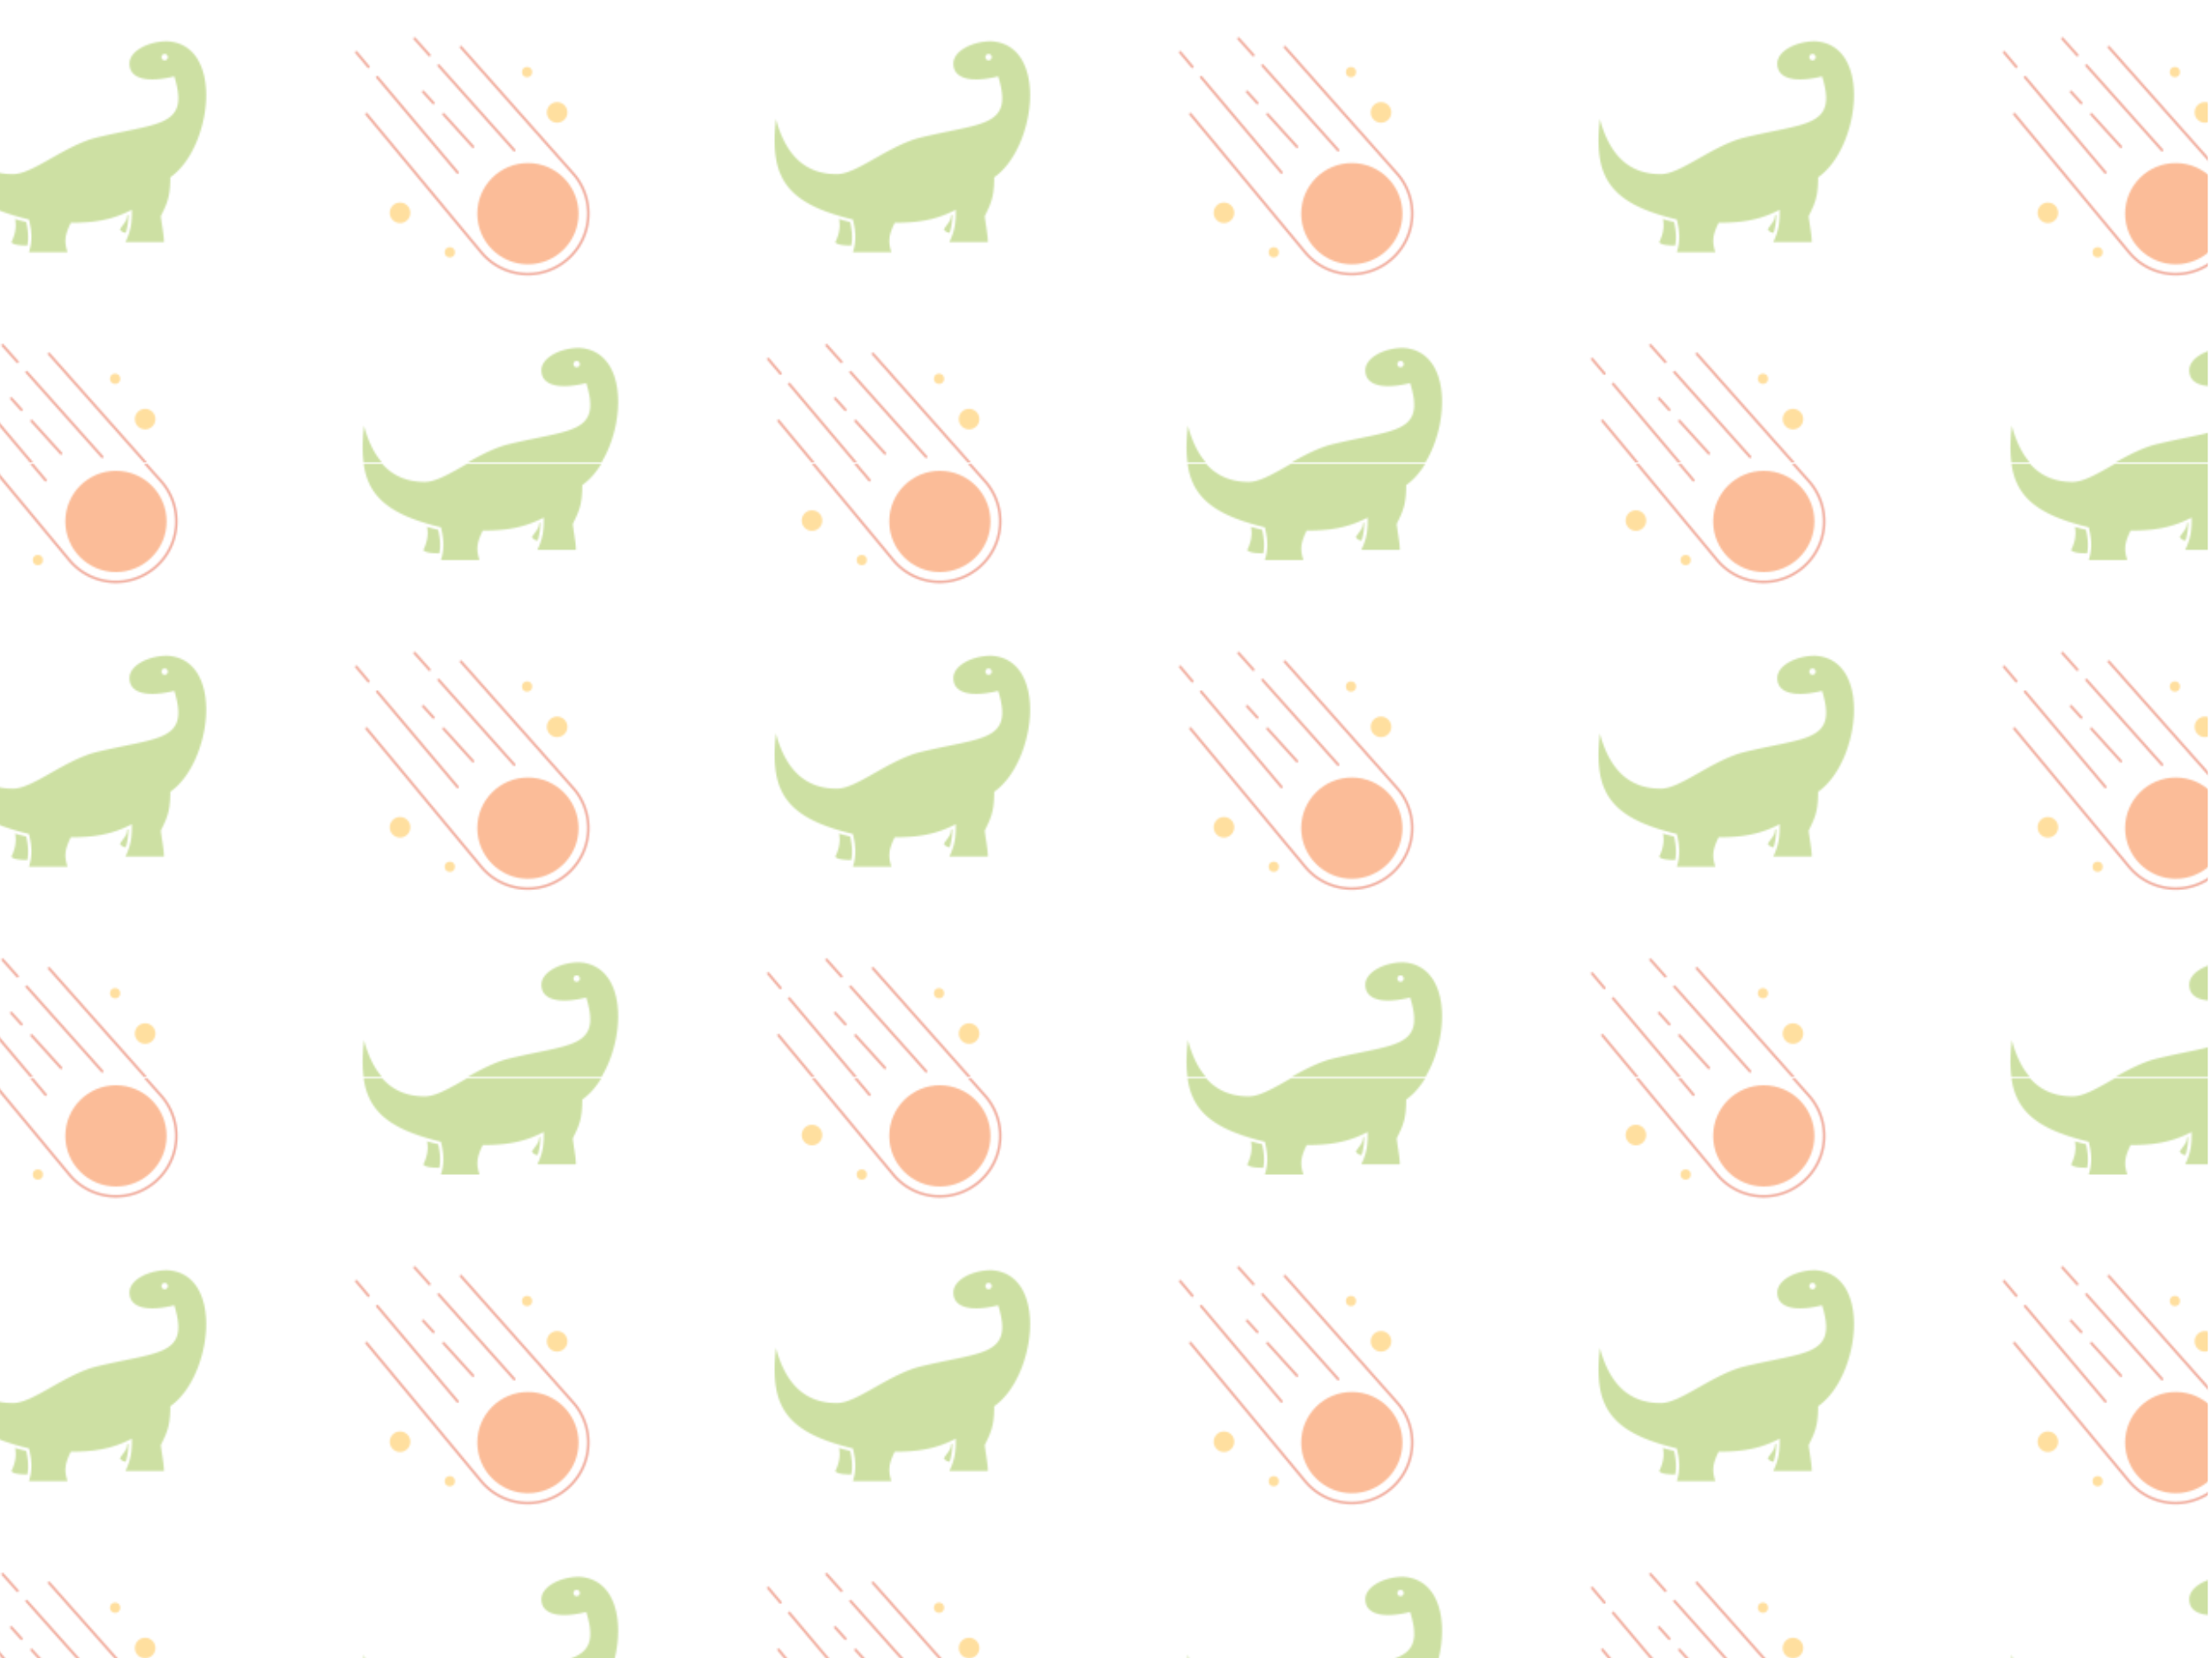 <svg id="Livello_1" data-name="Livello 1" xmlns="http://www.w3.org/2000/svg" xmlns:xlink="http://www.w3.org/1999/xlink" viewBox="0 0 1366 1024">
  <defs>
    <style>
      .cls-1, .cls-3 {
        fill: none;
      }

      .cls-2 {
        fill: #9bc248;
      }

      .cls-3 {
        stroke: #e25a3c;
        stroke-linecap: round;
        stroke-linejoin: round;
        stroke-width: 1.5px;
      }

      .cls-4 {
        fill: #ffbf40;
      }

      .cls-5 {
        fill: #f77931;
      }

      .cls-6 {
        clip-path: url(#clip-path);
      }

      .cls-7 {
        opacity: 0.5;
        fill: url(#Nuovo_campione_pattern_9);
      }
    </style>
    <clipPath id="clip-path">
      <rect class="cls-1" width="1366" height="1024"/>
    </clipPath>
    <pattern id="Nuovo_campione_pattern_9" data-name="Nuovo campione pattern 9" width="480" height="357.38" patternTransform="translate(-596.47 -472.44) scale(1.06)" patternUnits="userSpaceOnUse" viewBox="0 0 480 357.38">
      <rect class="cls-1" width="480" height="357.38"/>
      <path class="cls-2" d="M421.93,369.7c0,11.34-1.84,15.16-5.54,22.68.6,5.08,1.85,11.34,1.85,15.06H395.76c3.76-7.48,3.76-13.15,3.76-18.82-11.94,6.2-22.62,7.58-35.54,7.58-3.76,7.52-3.83,11.34-1.92,17.18H339.58c1.91-5.84,1.91-11.51,0-19.09-39.3-9.43-48.59-24.59-44.83-58.62,5.6,20.84,16.81,32.18,35.47,32.18,11.27,0,28.15-15.16,46.81-20.83,37.45-9.43,56.57-5.94,47.21-36.14-14.9,3.7-26.11,1.85-26.11-7.45,0-7.45,11.21-13.05,22-13.05C453.78,292.29,446.26,352.69,421.93,369.7Zm-5.14-70a1.85,1.85,0,1,0,3.69,0,1.85,1.85,0,0,0-3.69,0ZM396,402c-1.65-.14-2-.4-3.43-1.85,1.52-3,4.29-4.81,4.22-8.37a3.6,3.6,0,0,0,.73-.27A36.1,36.1,0,0,1,396,402Zm-58-6.27c1.19,5.34,1.45,9.63.66,13.72-3.43-.07-7.65-.14-9.36-1.85,1.71-3.43,3.36-8.44,2.17-13.58C333.51,394.62,335.69,395.21,338,395.74Z"/>
      <g>
        <path class="cls-3" d="M111.27,293.88l65.92,74.28a35.25,35.25,0,0,1-54,45.35L56.27,332.88"/>
        <line class="cls-3" x1="92.9" y1="298.55" x2="84.27" y2="288.88"/>
        <line class="cls-3" x1="142.27" y1="353.88" x2="98.25" y2="304.55"/>
        <line class="cls-3" x1="57.38" y1="305.31" x2="50.27" y2="296.88"/>
        <line class="cls-3" x1="109.27" y1="366.88" x2="62.49" y2="311.38"/>
        <circle class="cls-4" cx="167.27" cy="331.88" r="6"/>
        <circle class="cls-4" cx="149.77" cy="308.38" r="3"/>
        <line class="cls-3" x1="95.22" y1="326.44" x2="89.27" y2="319.88"/>
        <line class="cls-3" x1="118.27" y1="351.88" x2="101.11" y2="332.94"/>
      </g>
      <g>
        <circle class="cls-5" cx="390.27" cy="212.19" r="29.5"/>
        <path class="cls-3" d="M351.27,115.19l65.92,74.28a35.25,35.25,0,0,1-54,45.35l-66.94-80.63"/>
        <line class="cls-3" x1="332.9" y1="119.86" x2="324.27" y2="110.19"/>
        <line class="cls-3" x1="382.27" y1="175.19" x2="338.25" y2="125.86"/>
        <line class="cls-3" x1="297.38" y1="126.62" x2="290.27" y2="118.19"/>
        <line class="cls-3" x1="349.27" y1="188.19" x2="302.49" y2="132.69"/>
        <circle class="cls-4" cx="407.27" cy="153.19" r="6"/>
        <circle class="cls-4" cx="389.77" cy="129.69" r="3"/>
        <circle class="cls-4" cx="315.77" cy="211.69" r="6"/>
        <circle class="cls-4" cx="344.77" cy="234.69" r="3"/>
        <line class="cls-3" x1="335.22" y1="147.75" x2="329.27" y2="141.19"/>
        <line class="cls-3" x1="358.27" y1="173.19" x2="341.11" y2="154.25"/>
        <path class="cls-2" d="M181.93,191c0,11.34-1.84,15.16-5.54,22.68.6,5.08,1.85,11.34,1.85,15.06H155.76c3.76-7.48,3.76-13.15,3.76-18.82-11.94,6.2-22.62,7.58-35.54,7.58-3.76,7.52-3.83,11.34-1.92,17.18H99.58c1.91-5.84,1.91-11.51,0-19.09C60.28,206.17,51,191,54.75,157c5.6,20.83,16.81,32.17,35.47,32.17,11.27,0,28.15-15.16,46.81-20.83,37.45-9.43,56.57-5.94,47.21-36.14-14.9,3.7-26.11,1.85-26.11-7.45,0-7.45,11.21-13,22-13C213.78,113.6,206.26,174,181.93,191Zm-5.14-70a1.85,1.85,0,1,0,1.85-1.85A1.86,1.86,0,0,0,176.79,121ZM156,223.32c-1.65-.14-2-.4-3.43-1.85,1.52-3,4.29-4.81,4.22-8.37a3.6,3.6,0,0,0,.73-.27A36.05,36.05,0,0,1,156,223.32Zm-58-6.27c1.19,5.34,1.45,9.63.66,13.72-3.43-.07-7.65-.13-9.36-1.85,1.71-3.43,3.36-8.44,2.17-13.58C93.51,215.93,95.69,216.53,98,217.05Z"/>
      </g>
      <path class="cls-2" d="M421.93,12.32c0,11.34-1.84,15.16-5.54,22.68.6,5.08,1.85,11.34,1.85,15.06H395.76c3.76-7.48,3.76-13.15,3.76-18.82-11.94,6.2-22.62,7.59-35.54,7.59-3.76,7.51-3.83,11.34-1.92,17.17H339.58c1.91-5.83,1.91-11.5,0-19.09C300.28,27.48,291,12.32,294.75-21.7c5.6,20.83,16.81,32.17,35.47,32.17,11.27,0,28.15-15.16,46.81-20.83,37.45-9.43,56.57-5.94,47.21-36.13-14.9,3.69-26.11,1.84-26.11-7.45,0-7.46,11.21-13.06,22-13.06C453.78-65.09,446.26-4.69,421.93,12.32Zm-5.14-70a1.86,1.86,0,0,0,1.85,1.91,1.86,1.86,0,0,0,1.84-1.91,1.84,1.84,0,0,0-1.84-1.85A1.85,1.85,0,0,0,416.79-57.7ZM396,44.63c-1.65-.13-2-.4-3.43-1.85,1.52-3,4.29-4.81,4.22-8.37a3.09,3.09,0,0,0,.73-.27A36.05,36.05,0,0,1,396,44.63Zm-58-6.27c1.19,5.34,1.45,9.63.66,13.72C335.23,52,331,52,329.3,50.23c1.71-3.43,3.36-8.44,2.17-13.58C333.51,37.24,335.69,37.84,338,38.36Z"/>
      <g>
        <circle class="cls-5" cx="150.27" cy="33.5" r="29.5"/>
        <path class="cls-3" d="M111.27-63.5l65.92,74.29a35.25,35.25,0,0,1-54,45.34L56.27-24.5"/>
        <line class="cls-3" x1="109.27" y1="9.5" x2="62.49" y2="-46"/>
        <circle class="cls-4" cx="75.77" cy="33" r="6"/>
        <circle class="cls-4" cx="104.77" cy="56" r="3"/>
      </g>
    </pattern>
  </defs>
  <title>Tavola disegno 2</title>
  <g class="cls-6">
    <rect class="cls-7" x="-81.31" y="-30" width="1444.71" height="1083"/>
  </g>
</svg>
